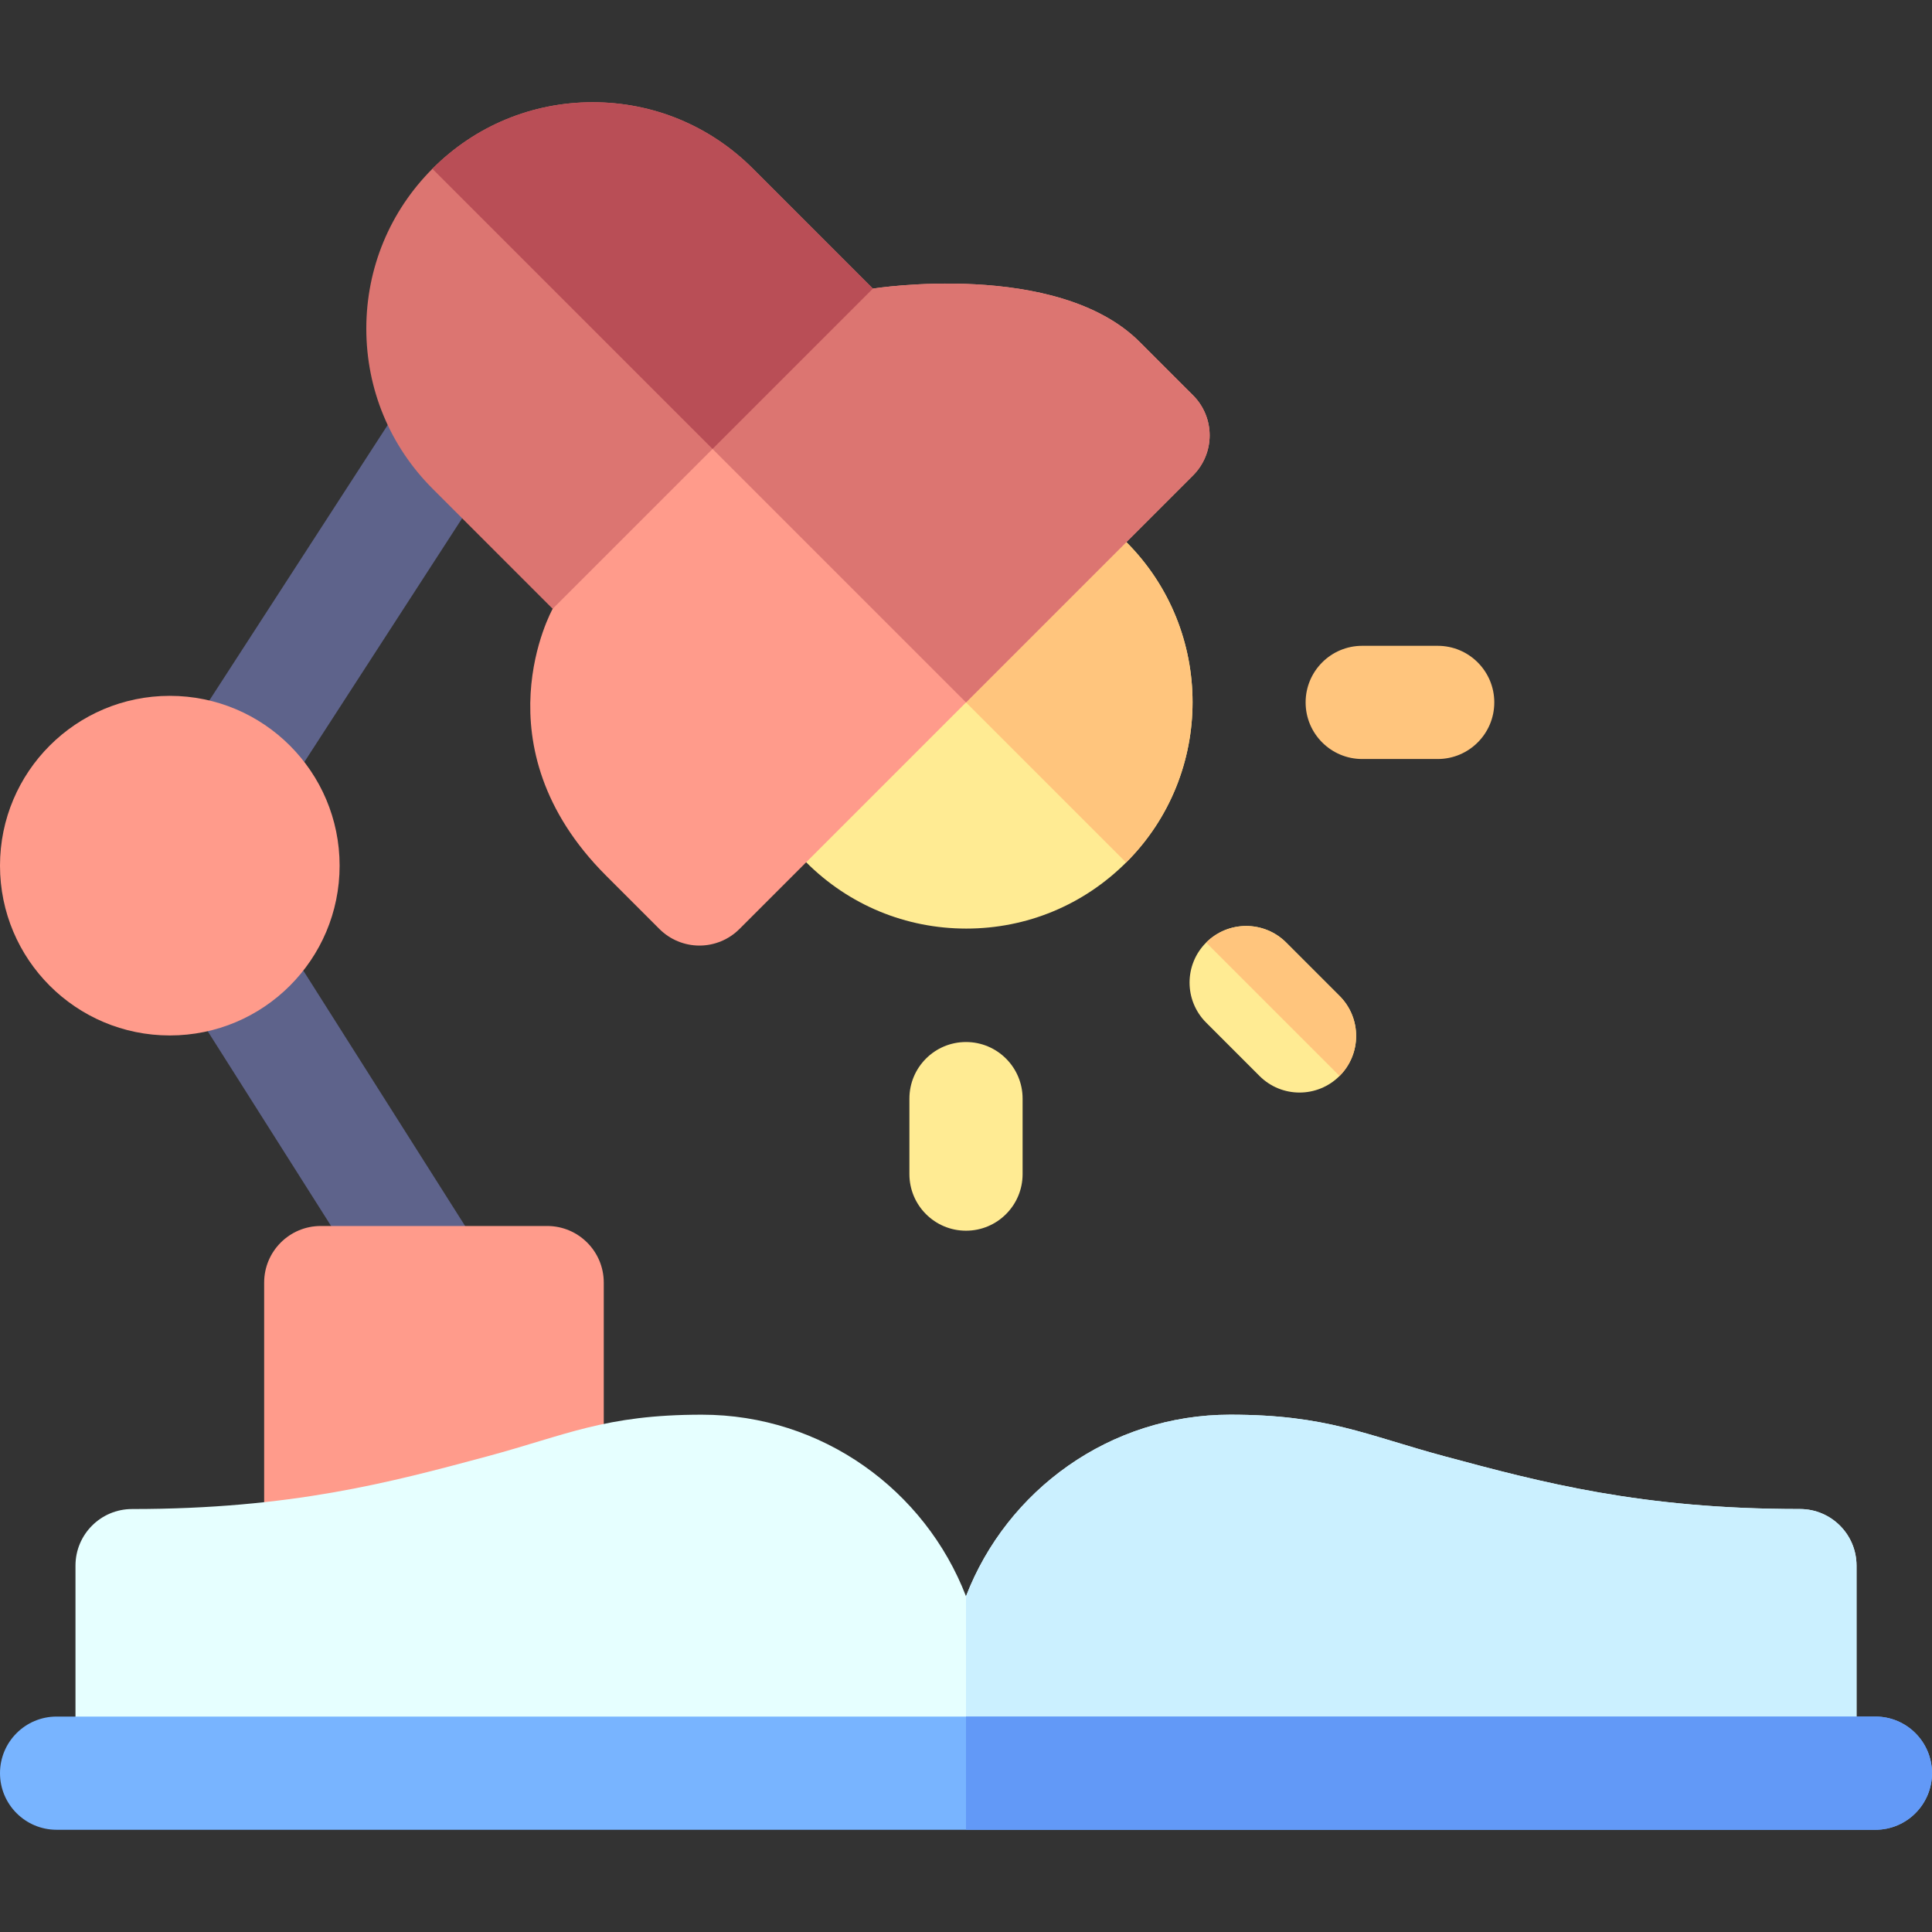 <svg id="Capa_1" enable-background="new 0 0 511.999 511.999" height="512" viewBox="0 0 511.999 511.999" width="512" xmlns="http://www.w3.org/2000/svg"><rect x="0" y="0" width="511.999" height="511.999" fill="#333333" stroke="none"/><g><path d="m344.389 289.537c-3.839 0-7.678-1.465-10.606-4.394l-14.143-14.142c-5.858-5.858-5.858-15.356 0-21.213 5.857-5.857 15.355-5.857 21.213 0l14.143 14.143c5.858 5.857 5.858 15.355 0 21.213-2.929 2.928-6.768 4.393-10.607 4.393z" fill="#ffeb93"/><path d="m354.996 263.93-14.143-14.143c-5.857-5.857-15.355-5.857-21.213 0l35.355 35.355c5.859-5.856 5.859-15.354.001-21.212z" fill="#ffc57d"/><path d="m256 326.149c-8.284 0-15-6.716-15-15v-20.002c0-8.284 6.716-15 15-15s15 6.716 15 15v20.002c0 8.284-6.716 15-15 15z" fill="#ffeb93"/><path d="m381.002 201.147h-20c-8.284 0-15-6.716-15-15s6.716-15 15-15h20c8.284 0 15 6.716 15 15s-6.716 15-15 15z" fill="#ffc57d"/><path d="m115.018 354.903c-4.969 0-9.829-2.467-12.685-6.975l-70.003-110.496c-3.134-4.946-3.103-11.264.08-16.18l75.321-116.337c4.502-6.954 13.789-8.941 20.744-4.439 6.954 4.503 8.941 13.79 4.439 20.744l-70.1 108.272 64.862 102.381c4.434 6.998 2.355 16.265-4.643 20.698-2.491 1.579-5.27 2.332-8.015 2.332z" fill="#5e638b"/><circle cx="45" cy="229.406" fill="#ff9b8b" r="45"/><path d="m145.004 324.901h-60c-8.284 0-15 6.716-15 15v71.325c0 4.378 1.913 8.538 5.236 11.388 2.738 2.347 6.207 3.612 9.763 3.612.762 0 1.527-.058 2.291-.176 19.189-2.964 35.254-7.277 49.428-11.082 4.149-1.114 8.069-2.166 12.001-3.173 6.638-1.698 11.281-7.68 11.281-14.531v-57.363c0-8.284-6.716-15-15-15z" fill="#ff9b8b"/><path d="m476.996 399.909c-42.126 0-68.451-7.069-93.909-13.905-21.254-5.707-31.328-11.098-57.088-11.098-31.884 0-59.168 20.008-70 48.122-10.832-28.114-38.116-48.122-70-48.122-25.76 0-35.834 5.391-57.088 11.098-25.458 6.836-51.783 13.905-93.909 13.905-8.284 0-15 6.716-15 15v54.999h471.995v-54.999c-.001-8.284-6.717-15-15.001-15z" fill="#e6ffff"/><path d="m476.996 399.909c-42.126 0-68.451-7.069-93.909-13.905-21.254-5.707-31.328-11.098-57.088-11.098-31.884 0-59.168 20.008-70 48.122v46.88h235.998v-54.999c-.001-8.284-6.717-15-15.001-15z" fill="#cbf0ff"/><path d="m496.999 484.908h-481.998c-8.284 0-15-6.716-15-15s6.716-15 15-15h481.998c8.284 0 15 6.716 15 15s-6.716 15-15 15z" fill="#78b4ff"/><path d="m496.999 454.908h-241v30h241c8.284 0 15-6.716 15-15s-6.716-15-15-15z" fill="#6299f7"/><path d="m298.493 143.656-10.604-10.604c-5.857-5.857-15.355-5.856-21.212.001l-63.64 63.639c-5.858 5.857-5.858 15.355 0 21.213l10.605 10.605c11.332 11.333 26.4 17.573 42.426 17.574h.001c16.025 0 31.093-6.242 42.426-17.574 23.392-23.394 23.392-61.459-.002-84.854z" fill="#ffeb93"/><path d="m298.494 228.51c23.394-23.395 23.394-61.46-.001-84.854l-10.604-10.604c-5.857-5.857-15.355-5.856-21.212.001l-31.885 31.885 63.636 63.636c.021-.022.044-.042.066-.064z" fill="#ffc57d"/><path d="m316.174 104.766-14.142-14.14c-21.881-21.882-70.713-14.143-70.713-14.143l-19.271 2.939-63.642 63.641-1.94 18.272s-20.302 36.27 14.142 70.714l14.142 14.142c2.813 2.813 6.628 4.394 10.606 4.394s7.794-1.58 10.607-4.394l120.211-120.211c2.813-2.813 4.394-6.628 4.394-10.606s-1.581-7.794-4.394-10.608z" fill="#ff9b8b"/><path d="m316.174 125.98c2.813-2.813 4.394-6.628 4.394-10.606s-1.581-7.794-4.394-10.607l-14.142-14.14c-21.881-21.882-70.713-14.143-70.713-14.143l-19.271 2.939-31.386 31.386 75.342 75.342z" fill="#dc7571"/><path d="m199.501 44.665c-11.333-11.333-26.4-17.574-42.426-17.574-16.027 0-31.094 6.241-42.427 17.574-11.332 11.331-17.573 26.398-17.573 42.426s6.241 31.095 17.573 42.426l31.819 31.82 84.853-84.853z" fill="#dc7571"/><path d="m231.32 76.484-31.819-31.819c-11.333-11.333-26.4-17.574-42.426-17.574-16.027 0-31.094 6.241-42.427 17.574-.022.021-.041.045-.063.066l74.244 74.244z" fill="#b94e56"/></g></svg>
